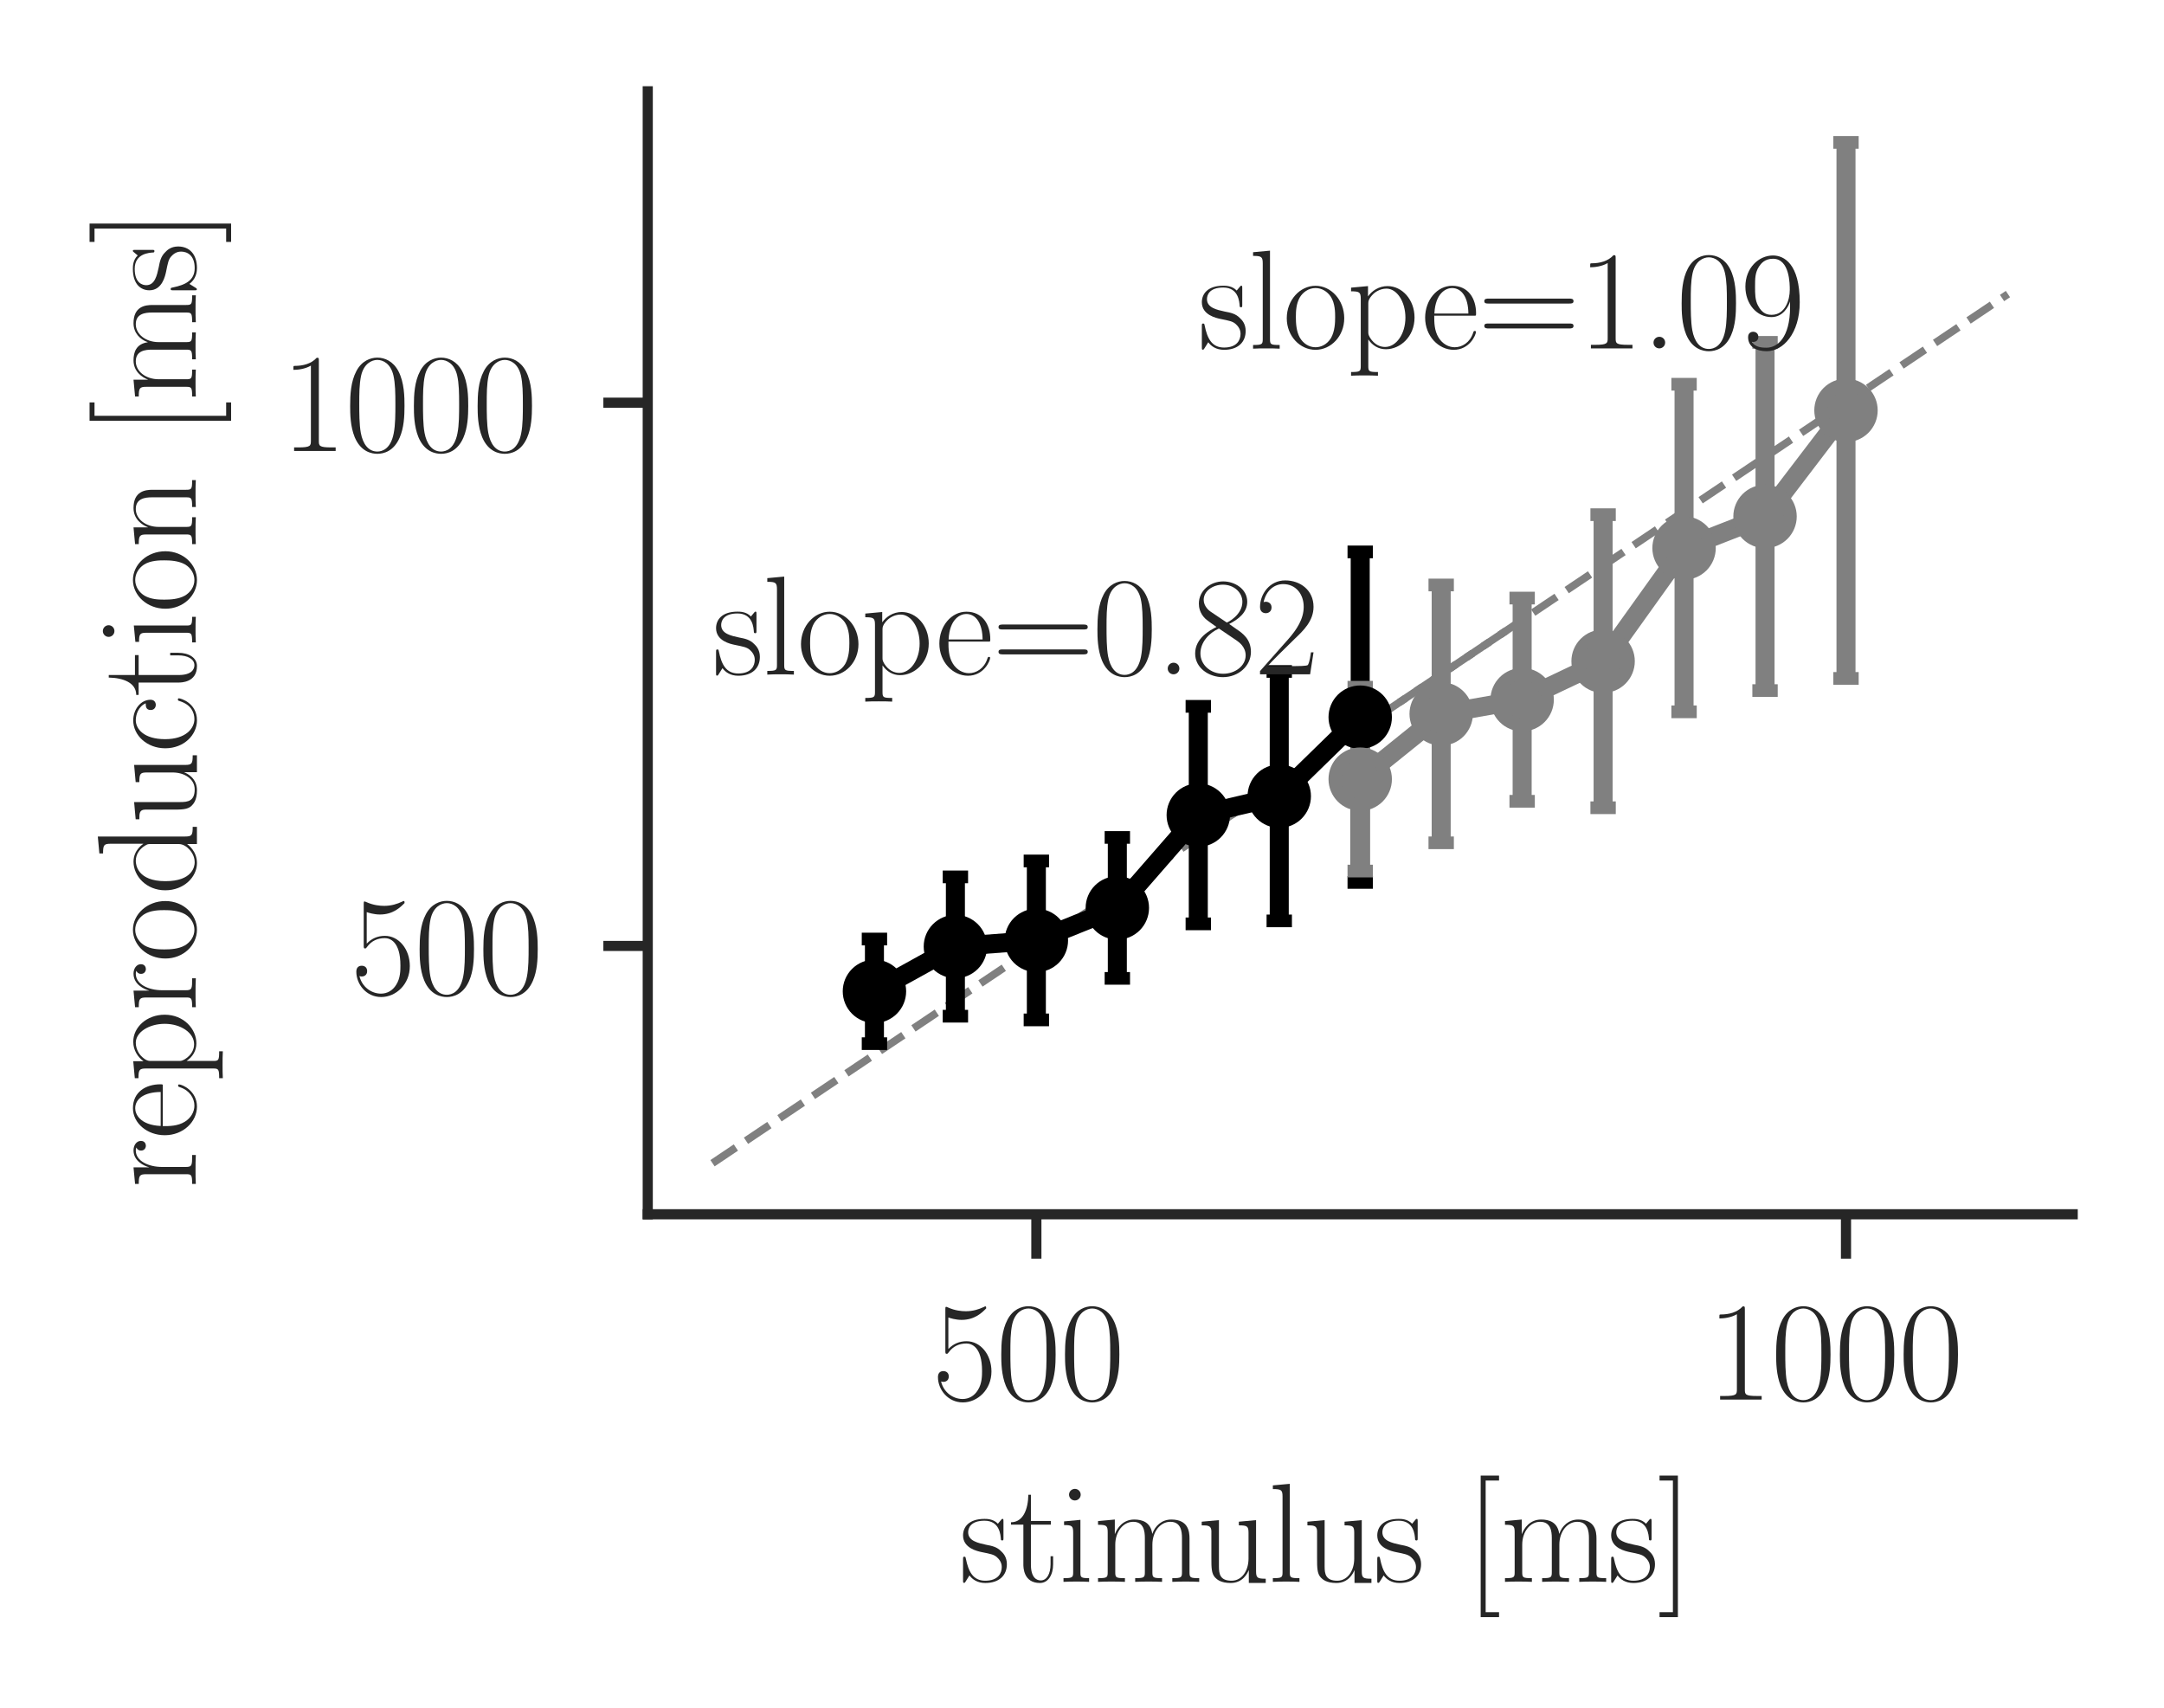 <?xml version="1.0" encoding="utf-8" standalone="no"?>
<!DOCTYPE svg PUBLIC "-//W3C//DTD SVG 1.1//EN"
  "http://www.w3.org/Graphics/SVG/1.1/DTD/svg11.dtd">
<svg xmlns:xlink="http://www.w3.org/1999/xlink" width="170.64pt" height="134.64pt" viewBox="0 0 170.64 134.64" xmlns="http://www.w3.org/2000/svg" version="1.1">
 <defs>
  <style type="text/css">*{stroke-linejoin: round; stroke-linecap: butt}</style>
 </defs>
 <g id="figure_1">
  <g id="patch_1">
   <path d="M 0 134.64 
L 170.64 134.64 
L 170.64 0 
L 0 0 
z
" style="fill: #ffffff"/>
  </g>
  <g id="axes_1">
   <g id="patch_2">
    <path d="M 51.077 95.74 
L 163.44 95.74 
L 163.44 7.2 
L 51.077 7.2 
z
" style="fill: #ffffff"/>
   </g>
   <g id="matplotlib.axis_1">
    <g id="xtick_1">
     <g id="line2d_1">
      <defs>
       <path id="m69fdee1300" d="M 0 0 
L 0 3.5 
" style="stroke: #262626; stroke-width: 0.8"/>
      </defs>
      <g>
       <use xlink:href="#m69fdee1300" x="81.721" y="95.74" style="fill: #262626; stroke: #262626; stroke-width: 0.8"/>
      </g>
     </g>
     <g id="text_1">
      <!-- $\mathdefault{500}$ -->
      <g style="fill: #262626" transform="translate(73.502 110.35)scale(0.11 -0.11)">
       <defs>
        <path id="CMR17-35" d="M 730 3692 
C 794 3666 1056 3584 1325 3584 
C 1920 3584 2246 3911 2432 4100 
C 2432 4157 2432 4192 2394 4192 
C 2387 4192 2374 4192 2323 4163 
C 2099 4058 1837 3973 1517 3973 
C 1325 3973 1037 3999 723 4139 
C 653 4171 640 4171 634 4171 
C 602 4171 595 4164 595 4037 
L 595 2203 
C 595 2089 595 2057 659 2057 
C 691 2057 704 2070 736 2114 
C 941 2401 1222 2522 1542 2522 
C 1766 2522 2246 2382 2246 1289 
C 2246 1085 2246 715 2054 421 
C 1894 159 1645 25 1370 25 
C 947 25 518 320 403 814 
C 429 807 480 795 506 795 
C 589 795 749 840 749 1038 
C 749 1210 627 1280 506 1280 
C 358 1280 262 1190 262 1011 
C 262 454 704 -128 1382 -128 
C 2042 -128 2669 440 2669 1264 
C 2669 2030 2170 2624 1549 2624 
C 1222 2624 947 2503 730 2274 
L 730 3692 
z
" transform="scale(0.016)"/>
        <path id="CMR17-30" d="M 2688 2025 
C 2688 2416 2682 3080 2413 3591 
C 2176 4039 1798 4198 1466 4198 
C 1158 4198 768 4058 525 3597 
C 269 3118 243 2524 243 2025 
C 243 1661 250 1106 448 619 
C 723 -39 1216 -128 1466 -128 
C 1760 -128 2208 -7 2470 600 
C 2662 1042 2688 1559 2688 2025 
z
M 1466 -26 
C 1056 -26 813 325 723 812 
C 653 1188 653 1738 653 2096 
C 653 2588 653 2997 736 3387 
C 858 3929 1216 4096 1466 4096 
C 1728 4096 2067 3923 2189 3400 
C 2272 3036 2278 2607 2278 2096 
C 2278 1680 2278 1169 2202 792 
C 2067 95 1690 -26 1466 -26 
z
" transform="scale(0.016)"/>
       </defs>
       <use xlink:href="#CMR17-35" transform="scale(0.996)"/>
       <use xlink:href="#CMR17-30" transform="translate(45.69 0)scale(0.996)"/>
       <use xlink:href="#CMR17-30" transform="translate(91.381 0)scale(0.996)"/>
      </g>
     </g>
    </g>
    <g id="xtick_2">
     <g id="line2d_2">
      <g>
       <use xlink:href="#m69fdee1300" x="145.564" y="95.74" style="fill: #262626; stroke: #262626; stroke-width: 0.8"/>
      </g>
     </g>
     <g id="text_2">
      <!-- $\mathdefault{1000}$ -->
      <g style="fill: #262626" transform="translate(134.605 110.35)scale(0.11 -0.11)">
       <defs>
        <path id="CMR17-31" d="M 1702 4058 
C 1702 4192 1696 4192 1606 4192 
C 1357 3916 979 3827 621 3827 
C 602 3827 570 3827 563 3808 
C 557 3795 557 3782 557 3648 
C 755 3648 1088 3686 1344 3839 
L 1344 461 
C 1344 236 1331 160 781 160 
L 589 160 
L 589 0 
C 896 0 1216 0 1523 0 
C 1830 0 2150 0 2458 0 
L 2458 160 
L 2266 160 
C 1715 160 1702 230 1702 458 
L 1702 4058 
z
" transform="scale(0.016)"/>
       </defs>
       <use xlink:href="#CMR17-31" transform="scale(0.996)"/>
       <use xlink:href="#CMR17-30" transform="translate(45.69 0)scale(0.996)"/>
       <use xlink:href="#CMR17-30" transform="translate(91.381 0)scale(0.996)"/>
       <use xlink:href="#CMR17-30" transform="translate(137.071 0)scale(0.996)"/>
      </g>
     </g>
    </g>
    <g id="text_3">
     <!-- stimulus [ms] -->
     <g style="fill: #262626" transform="translate(75.66 124.7)scale(0.11 -0.11)">
      <defs>
       <path id="CMR17-73" d="M 1978 2697 
C 1978 2813 1971 2819 1933 2819 
C 1907 2819 1901 2813 1824 2717 
C 1805 2691 1747 2626 1728 2601 
C 1523 2819 1235 2819 1126 2819 
C 416 2819 160 2447 160 2076 
C 160 1498 813 1365 998 1325 
C 1402 1243 1542 1217 1677 1101 
C 1760 1025 1901 884 1901 654 
C 1901 384 1747 38 1158 38 
C 602 38 403 460 288 1021 
C 269 1110 269 1117 218 1117 
C 166 1117 160 1110 160 983 
L 160 63 
C 160 -51 166 -58 205 -58 
C 237 -58 243 -51 275 0 
C 314 57 410 211 448 276 
C 576 103 800 -64 1158 -64 
C 1792 -64 2131 283 2131 784 
C 2131 1112 1958 1285 1875 1362 
C 1683 1561 1459 1606 1190 1657 
C 838 1735 390 1825 390 2217 
C 390 2383 480 2737 1126 2737 
C 1811 2737 1850 2094 1862 1888 
C 1869 1856 1901 1849 1920 1849 
C 1978 1849 1978 1869 1978 1978 
L 1978 2697 
z
" transform="scale(0.016)"/>
       <path id="CMR17-74" d="M 966 2560 
L 1862 2560 
L 1862 2725 
L 966 2725 
L 966 3904 
L 851 3904 
C 838 3245 614 2668 70 2668 
L 70 2560 
L 627 2560 
L 627 771 
C 627 650 627 -64 1370 -64 
C 1747 -64 1965 306 1965 777 
L 1965 1140 
L 1850 1140 
L 1850 783 
C 1850 344 1677 51 1408 51 
C 1222 51 966 178 966 758 
L 966 2560 
z
" transform="scale(0.016)"/>
       <path id="CMR17-69" d="M 992 3909 
C 992 4049 877 4170 730 4170 
C 589 4170 467 4056 467 3909 
C 467 3769 582 3648 730 3648 
C 870 3648 992 3763 992 3909 
z
M 243 2706 
L 243 2541 
C 602 2541 653 2502 653 2197 
L 653 427 
C 653 184 627 153 218 153 
L 218 -13 
C 371 0 646 0 806 0 
C 960 0 1222 0 1370 -13 
L 1370 153 
C 992 153 979 191 979 420 
L 979 2776 
L 243 2706 
z
" transform="scale(0.016)"/>
       <path id="CMR17-6d" d="M 4326 1933 
C 4326 2252 4269 2790 3507 2790 
C 3072 2790 2771 2496 2656 2151 
L 2650 2151 
C 2573 2676 2195 2790 1837 2790 
C 1331 2790 1069 2400 973 2144 
L 966 2144 
L 966 2790 
L 211 2720 
L 211 2554 
C 589 2554 646 2515 646 2208 
L 646 428 
C 646 184 621 153 211 153 
L 211 -13 
C 365 0 646 0 813 0 
C 979 0 1267 0 1421 -13 
L 1421 153 
C 1011 153 986 178 986 428 
L 986 1658 
C 986 2247 1344 2688 1792 2688 
C 2266 2688 2317 2266 2317 1958 
L 2317 428 
C 2317 184 2291 153 1882 153 
L 1882 -13 
C 2035 0 2317 0 2483 0 
C 2650 0 2938 0 3091 -13 
L 3091 153 
C 2682 153 2656 178 2656 428 
L 2656 1658 
C 2656 2247 3014 2688 3462 2688 
C 3936 2688 3987 2266 3987 1958 
L 3987 428 
C 3987 184 3962 153 3552 153 
L 3552 -13 
C 3706 0 3987 0 4154 0 
C 4320 0 4608 0 4762 -13 
L 4762 153 
C 4352 153 4326 178 4326 428 
L 4326 1933 
z
" transform="scale(0.016)"/>
       <path id="CMR17-75" d="M 1882 2693 
L 1882 2528 
C 2259 2528 2317 2489 2317 2186 
L 2317 1032 
C 2317 500 2029 38 1555 38 
C 1030 38 986 348 986 678 
L 986 2763 
L 211 2693 
L 211 2528 
C 467 2528 640 2528 646 2274 
L 646 1058 
C 646 633 646 361 813 183 
C 896 101 1056 -64 1517 -64 
C 2061 -64 2272 377 2323 506 
L 2330 506 
L 2330 -63 
L 3091 -63 
L 3091 128 
C 2714 128 2656 166 2656 473 
L 2656 2763 
L 1882 2693 
z
" transform="scale(0.016)"/>
       <path id="CMR17-6c" d="M 979 4396 
L 218 4326 
L 218 4160 
C 595 4160 653 4122 653 3817 
L 653 426 
C 653 184 627 153 218 153 
L 218 -13 
C 371 0 653 0 813 0 
C 979 0 1261 0 1414 -13 
L 1414 153 
C 1005 153 979 178 979 426 
L 979 4396 
z
" transform="scale(0.016)"/>
       <path id="CMR17-5b" d="M 1504 -1600 
L 1504 -1377 
L 902 -1377 
L 902 4544 
L 1504 4544 
L 1504 4767 
L 678 4767 
L 678 -1600 
L 1504 -1600 
z
" transform="scale(0.016)"/>
       <path id="CMR17-5d" d="M 915 4767 
L 90 4767 
L 90 4544 
L 691 4544 
L 691 -1377 
L 90 -1377 
L 90 -1600 
L 915 -1600 
L 915 4767 
z
" transform="scale(0.016)"/>
      </defs>
      <use xlink:href="#CMR17-73" transform="scale(0.996)"/>
      <use xlink:href="#CMR17-74" transform="translate(35.801 0)scale(0.996)"/>
      <use xlink:href="#CMR17-69" transform="translate(71.082 0)scale(0.996)"/>
      <use xlink:href="#CMR17-6d" transform="translate(95.953 0)scale(0.996)"/>
      <use xlink:href="#CMR17-75" transform="translate(170.27 0)scale(0.996)"/>
      <use xlink:href="#CMR17-6c" transform="translate(221.166 0)scale(0.996)"/>
      <use xlink:href="#CMR17-75" transform="translate(246.037 0)scale(0.996)"/>
      <use xlink:href="#CMR17-73" transform="translate(296.932 0)scale(0.996)"/>
      <use xlink:href="#CMR17-5b" transform="translate(362.809 0)scale(0.996)"/>
      <use xlink:href="#CMR17-6d" transform="translate(387.68 0)scale(0.996)"/>
      <use xlink:href="#CMR17-73" transform="translate(464.6 0)scale(0.996)"/>
      <use xlink:href="#CMR17-5d" transform="translate(500.401 0)scale(0.996)"/>
     </g>
    </g>
   </g>
   <g id="matplotlib.axis_2">
    <g id="ytick_1">
     <g id="line2d_3">
      <defs>
       <path id="mb581037d34" d="M 0 0 
L -3.5 0 
" style="stroke: #262626; stroke-width: 0.8"/>
      </defs>
      <g>
       <use xlink:href="#mb581037d34" x="51.077" y="74.583" style="fill: #262626; stroke: #262626; stroke-width: 0.8"/>
      </g>
     </g>
     <g id="text_4">
      <!-- $\mathdefault{500}$ -->
      <g style="fill: #262626" transform="translate(27.638 78.388)scale(0.11 -0.11)">
       <use xlink:href="#CMR17-35" transform="scale(0.996)"/>
       <use xlink:href="#CMR17-30" transform="translate(45.69 0)scale(0.996)"/>
       <use xlink:href="#CMR17-30" transform="translate(91.381 0)scale(0.996)"/>
      </g>
     </g>
    </g>
    <g id="ytick_2">
     <g id="line2d_4">
      <g>
       <use xlink:href="#mb581037d34" x="51.077" y="31.752" style="fill: #262626; stroke: #262626; stroke-width: 0.8"/>
      </g>
     </g>
     <g id="text_5">
      <!-- $\mathdefault{1000}$ -->
      <g style="fill: #262626" transform="translate(22.159 35.557)scale(0.11 -0.11)">
       <use xlink:href="#CMR17-31" transform="scale(0.996)"/>
       <use xlink:href="#CMR17-30" transform="translate(45.69 0)scale(0.996)"/>
       <use xlink:href="#CMR17-30" transform="translate(91.381 0)scale(0.996)"/>
       <use xlink:href="#CMR17-30" transform="translate(137.071 0)scale(0.996)"/>
      </g>
     </g>
    </g>
    <g id="text_6">
     <!-- reproduction [ms] -->
     <g style="fill: #262626" transform="translate(15.419 93.692)rotate(-90)scale(0.11 -0.11)">
      <defs>
       <path id="CMR17-72" d="M 960 1497 
C 960 2112 1222 2688 1702 2688 
C 1747 2688 1792 2682 1837 2662 
C 1837 2662 1696 2617 1696 2452 
C 1696 2298 1818 2234 1914 2234 
C 1990 2234 2131 2279 2131 2458 
C 2131 2663 1926 2790 1709 2790 
C 1222 2790 1011 2317 947 2093 
L 941 2093 
L 941 2790 
L 198 2720 
L 198 2554 
C 576 2554 634 2515 634 2208 
L 634 428 
C 634 184 608 153 198 153 
L 198 -13 
C 352 0 646 0 813 0 
C 998 0 1325 0 1498 -13 
L 1498 153 
C 1037 153 960 153 960 440 
L 960 1497 
z
" transform="scale(0.016)"/>
       <path id="CMR17-65" d="M 2438 1472 
C 2464 1498 2464 1511 2464 1576 
C 2464 2238 2118 2816 1389 2816 
C 710 2816 173 2169 173 1383 
C 173 551 781 -64 1459 -64 
C 2176 -64 2458 607 2458 740 
C 2458 784 2419 784 2406 784 
C 2362 784 2355 771 2330 696 
C 2189 265 1837 51 1504 51 
C 1229 51 954 203 781 480 
C 582 803 582 1176 582 1472 
L 2438 1472 
z
M 589 1568 
C 634 2505 1126 2714 1382 2714 
C 1818 2714 2112 2297 2118 1568 
L 589 1568 
z
" transform="scale(0.016)"/>
       <path id="CMR17-70" d="M 1408 -1063 
C 998 -1063 973 -1037 973 -789 
L 973 402 
C 1158 134 1427 -38 1766 -38 
C 2406 -38 3053 523 3053 1388 
C 3053 2191 2496 2802 1837 2802 
C 1453 2802 1139 2592 960 2338 
L 960 2802 
L 198 2732 
L 198 2567 
C 576 2567 634 2528 634 2223 
L 634 -789 
C 634 -1031 608 -1063 198 -1063 
L 198 -1228 
C 352 -1216 634 -1216 800 -1216 
C 966 -1216 1254 -1216 1408 -1228 
L 1408 -1063 
z
M 973 2012 
C 973 2102 973 2235 1222 2471 
C 1254 2497 1472 2688 1792 2688 
C 2259 2688 2643 2108 2643 1382 
C 2643 656 2234 64 1728 64 
C 1498 64 1248 172 1056 472 
C 973 612 973 650 973 752 
L 973 2012 
z
" transform="scale(0.016)"/>
       <path id="CMR17-6f" d="M 2758 1356 
C 2758 2176 2163 2816 1466 2816 
C 768 2816 173 2176 173 1356 
C 173 551 768 -64 1466 -64 
C 2163 -64 2758 551 2758 1356 
z
M 1466 51 
C 1165 51 909 230 762 480 
C 602 767 582 1126 582 1408 
C 582 1677 595 2010 762 2298 
C 890 2509 1139 2714 1466 2714 
C 1754 2714 1997 2554 2150 2330 
C 2349 2029 2349 1607 2349 1408 
C 2349 1158 2336 775 2163 467 
C 1984 173 1709 51 1466 51 
z
" transform="scale(0.016)"/>
       <path id="CMR17-64" d="M 1869 4326 
L 1869 4160 
C 2246 4160 2304 4122 2304 3820 
L 2304 2345 
C 2278 2377 2016 2790 1498 2790 
C 845 2790 211 2208 211 1364 
C 211 525 806 -64 1434 -64 
C 1978 -64 2259 337 2291 380 
L 2291 -63 
L 3066 -63 
L 3066 128 
C 2688 128 2630 166 2630 473 
L 2630 4396 
L 1869 4326 
z
M 2291 755 
C 2291 563 2176 390 2029 262 
C 1811 70 1594 38 1472 38 
C 1286 38 621 134 621 1356 
C 621 2612 1363 2688 1530 2688 
C 1824 2688 2061 2522 2208 2291 
C 2291 2157 2291 2138 2291 2023 
L 2291 755 
z
" transform="scale(0.016)"/>
       <path id="CMR17-63" d="M 2234 2240 
C 2112 2240 1933 2240 1933 2017 
C 1933 1838 2080 1787 2163 1787 
C 2208 1787 2394 1807 2394 2024 
C 2394 2467 1958 2803 1466 2803 
C 787 2803 211 2178 211 1363 
C 211 516 813 -64 1466 -64 
C 2259 -64 2458 677 2458 748 
C 2458 774 2451 793 2406 793 
C 2362 793 2355 787 2330 703 
C 2163 180 1798 51 1523 51 
C 1114 51 621 427 621 1369 
C 621 2338 1094 2688 1472 2688 
C 1722 2688 2093 2573 2234 2240 
z
" transform="scale(0.016)"/>
       <path id="CMR17-6e" d="M 2656 1933 
C 2656 2259 2592 2790 1837 2790 
C 1331 2790 1069 2400 973 2144 
L 966 2144 
L 966 2790 
L 211 2720 
L 211 2554 
C 589 2554 646 2515 646 2208 
L 646 428 
C 646 184 621 153 211 153 
L 211 -13 
C 365 0 646 0 813 0 
C 979 0 1267 0 1421 -13 
L 1421 153 
C 1011 153 986 178 986 428 
L 986 1658 
C 986 2247 1344 2688 1792 2688 
C 2266 2688 2317 2266 2317 1958 
L 2317 428 
C 2317 184 2291 153 1882 153 
L 1882 -13 
C 2035 0 2317 0 2483 0 
C 2650 0 2938 0 3091 -13 
L 3091 153 
C 2682 153 2656 178 2656 428 
L 2656 1933 
z
" transform="scale(0.016)"/>
      </defs>
      <use xlink:href="#CMR17-72" transform="scale(0.996)"/>
      <use xlink:href="#CMR17-65" transform="translate(35.281 0)scale(0.996)"/>
      <use xlink:href="#CMR17-70" transform="translate(75.766 0)scale(0.996)"/>
      <use xlink:href="#CMR17-72" transform="translate(126.662 0)scale(0.996)"/>
      <use xlink:href="#CMR17-6f" transform="translate(161.943 0)scale(0.996)"/>
      <use xlink:href="#CMR17-64" transform="translate(210.235 0)scale(0.996)"/>
      <use xlink:href="#CMR17-75" transform="translate(261.131 0)scale(0.996)"/>
      <use xlink:href="#CMR17-63" transform="translate(312.026 0)scale(0.996)"/>
      <use xlink:href="#CMR17-74" transform="translate(352.512 0)scale(0.996)"/>
      <use xlink:href="#CMR17-69" transform="translate(387.793 0)scale(0.996)"/>
      <use xlink:href="#CMR17-6f" transform="translate(412.664 0)scale(0.996)"/>
      <use xlink:href="#CMR17-6e" transform="translate(458.354 0)scale(0.996)"/>
      <use xlink:href="#CMR17-5b" transform="translate(539.326 0)scale(0.996)"/>
      <use xlink:href="#CMR17-6d" transform="translate(564.197 0)scale(0.996)"/>
      <use xlink:href="#CMR17-73" transform="translate(641.116 0)scale(0.996)"/>
      <use xlink:href="#CMR17-5d" transform="translate(676.918 0)scale(0.996)"/>
     </g>
    </g>
   </g>
   <g id="line2d_5">
    <path d="M 56.184 91.715 
L 120.027 48.884 
" clip-path="url(#pef718fd7b6)" style="fill: none; stroke-dasharray: 2.22,0.96; stroke-dashoffset: 0; stroke: #808080; stroke-width: 0.6"/>
   </g>
   <g id="LineCollection_1">
    <path d="M 68.953 82.287 
L 68.953 74.04 
" clip-path="url(#pef718fd7b6)" style="fill: none; stroke: #000000; stroke-width: 1.5"/>
    <path d="M 75.337 80.124 
L 75.337 69.139 
" clip-path="url(#pef718fd7b6)" style="fill: none; stroke: #000000; stroke-width: 1.5"/>
    <path d="M 81.721 80.414 
L 81.721 67.882 
" clip-path="url(#pef718fd7b6)" style="fill: none; stroke: #000000; stroke-width: 1.5"/>
    <path d="M 88.106 77.141 
L 88.106 66.028 
" clip-path="url(#pef718fd7b6)" style="fill: none; stroke: #000000; stroke-width: 1.5"/>
    <path d="M 94.49 72.842 
L 94.49 55.691 
" clip-path="url(#pef718fd7b6)" style="fill: none; stroke: #000000; stroke-width: 1.5"/>
    <path d="M 100.874 72.609 
L 100.874 52.941 
" clip-path="url(#pef718fd7b6)" style="fill: none; stroke: #000000; stroke-width: 1.5"/>
    <path d="M 107.258 69.577 
L 107.258 43.516 
" clip-path="url(#pef718fd7b6)" style="fill: none; stroke: #000000; stroke-width: 1.5"/>
   </g>
   <g id="line2d_6">
    <defs>
     <path id="mf15f81d119" d="M 1 0 
L -1 -0 
" style="stroke: #000000"/>
    </defs>
    <g clip-path="url(#pef718fd7b6)">
     <use xlink:href="#mf15f81d119" x="68.953" y="82.287" style="stroke: #000000"/>
     <use xlink:href="#mf15f81d119" x="75.337" y="80.124" style="stroke: #000000"/>
     <use xlink:href="#mf15f81d119" x="81.721" y="80.414" style="stroke: #000000"/>
     <use xlink:href="#mf15f81d119" x="88.106" y="77.141" style="stroke: #000000"/>
     <use xlink:href="#mf15f81d119" x="94.49" y="72.842" style="stroke: #000000"/>
     <use xlink:href="#mf15f81d119" x="100.874" y="72.609" style="stroke: #000000"/>
     <use xlink:href="#mf15f81d119" x="107.258" y="69.577" style="stroke: #000000"/>
    </g>
   </g>
   <g id="line2d_7">
    <g clip-path="url(#pef718fd7b6)">
     <use xlink:href="#mf15f81d119" x="68.953" y="74.04" style="stroke: #000000"/>
     <use xlink:href="#mf15f81d119" x="75.337" y="69.139" style="stroke: #000000"/>
     <use xlink:href="#mf15f81d119" x="81.721" y="67.882" style="stroke: #000000"/>
     <use xlink:href="#mf15f81d119" x="88.106" y="66.028" style="stroke: #000000"/>
     <use xlink:href="#mf15f81d119" x="94.49" y="55.691" style="stroke: #000000"/>
     <use xlink:href="#mf15f81d119" x="100.874" y="52.941" style="stroke: #000000"/>
     <use xlink:href="#mf15f81d119" x="107.258" y="43.516" style="stroke: #000000"/>
    </g>
   </g>
   <g id="line2d_8">
    <path d="M 94.49 66.017 
L 158.333 23.186 
" clip-path="url(#pef718fd7b6)" style="fill: none; stroke-dasharray: 2.22,0.96; stroke-dashoffset: 0; stroke: #808080; stroke-width: 0.6"/>
   </g>
   <g id="LineCollection_2">
    <path d="M 107.258 68.68 
L 107.258 54.185 
" clip-path="url(#pef718fd7b6)" style="fill: none; stroke: #808080; stroke-width: 1.5"/>
    <path d="M 113.643 66.452 
L 113.643 46.124 
" clip-path="url(#pef718fd7b6)" style="fill: none; stroke: #808080; stroke-width: 1.5"/>
    <path d="M 120.027 63.178 
L 120.027 47.155 
" clip-path="url(#pef718fd7b6)" style="fill: none; stroke: #808080; stroke-width: 1.5"/>
    <path d="M 126.411 63.689 
L 126.411 40.58 
" clip-path="url(#pef718fd7b6)" style="fill: none; stroke: #808080; stroke-width: 1.5"/>
    <path d="M 132.795 56.126 
L 132.795 30.295 
" clip-path="url(#pef718fd7b6)" style="fill: none; stroke: #808080; stroke-width: 1.5"/>
    <path d="M 139.18 54.448 
L 139.18 26.994 
" clip-path="url(#pef718fd7b6)" style="fill: none; stroke: #808080; stroke-width: 1.5"/>
    <path d="M 145.564 53.489 
L 145.564 11.225 
" clip-path="url(#pef718fd7b6)" style="fill: none; stroke: #808080; stroke-width: 1.5"/>
   </g>
   <g id="line2d_9">
    <defs>
     <path id="m7967d73a18" d="M 1 0 
L -1 -0 
" style="stroke: #808080"/>
    </defs>
    <g clip-path="url(#pef718fd7b6)">
     <use xlink:href="#m7967d73a18" x="107.258" y="68.68" style="fill: #808080; stroke: #808080"/>
     <use xlink:href="#m7967d73a18" x="113.643" y="66.452" style="fill: #808080; stroke: #808080"/>
     <use xlink:href="#m7967d73a18" x="120.027" y="63.178" style="fill: #808080; stroke: #808080"/>
     <use xlink:href="#m7967d73a18" x="126.411" y="63.689" style="fill: #808080; stroke: #808080"/>
     <use xlink:href="#m7967d73a18" x="132.795" y="56.126" style="fill: #808080; stroke: #808080"/>
     <use xlink:href="#m7967d73a18" x="139.18" y="54.448" style="fill: #808080; stroke: #808080"/>
     <use xlink:href="#m7967d73a18" x="145.564" y="53.489" style="fill: #808080; stroke: #808080"/>
    </g>
   </g>
   <g id="line2d_10">
    <g clip-path="url(#pef718fd7b6)">
     <use xlink:href="#m7967d73a18" x="107.258" y="54.185" style="fill: #808080; stroke: #808080"/>
     <use xlink:href="#m7967d73a18" x="113.643" y="46.124" style="fill: #808080; stroke: #808080"/>
     <use xlink:href="#m7967d73a18" x="120.027" y="47.155" style="fill: #808080; stroke: #808080"/>
     <use xlink:href="#m7967d73a18" x="126.411" y="40.58" style="fill: #808080; stroke: #808080"/>
     <use xlink:href="#m7967d73a18" x="132.795" y="30.295" style="fill: #808080; stroke: #808080"/>
     <use xlink:href="#m7967d73a18" x="139.18" y="26.994" style="fill: #808080; stroke: #808080"/>
     <use xlink:href="#m7967d73a18" x="145.564" y="11.225" style="fill: #808080; stroke: #808080"/>
    </g>
   </g>
   <g id="line2d_11">
    <path d="M 68.953 78.163 
L 75.337 74.632 
L 81.721 74.148 
L 88.106 71.585 
L 94.49 64.266 
L 100.874 62.775 
L 107.258 56.546 
" clip-path="url(#pef718fd7b6)" style="fill: none; stroke: #000000; stroke-width: 1.5; stroke-linecap: round"/>
    <defs>
     <path id="ma6a444c156" d="M 0 2 
C 0.53 2 1.039 1.789 1.414 1.414 
C 1.789 1.039 2 0.53 2 0 
C 2 -0.53 1.789 -1.039 1.414 -1.414 
C 1.039 -1.789 0.53 -2 0 -2 
C -0.53 -2 -1.039 -1.789 -1.414 -1.414 
C -1.789 -1.039 -2 -0.53 -2 0 
C -2 0.53 -1.789 1.039 -1.414 1.414 
C -1.039 1.789 -0.53 2 0 2 
z
" style="stroke: #000000"/>
    </defs>
    <g clip-path="url(#pef718fd7b6)">
     <use xlink:href="#ma6a444c156" x="68.953" y="78.163" style="stroke: #000000"/>
     <use xlink:href="#ma6a444c156" x="75.337" y="74.632" style="stroke: #000000"/>
     <use xlink:href="#ma6a444c156" x="81.721" y="74.148" style="stroke: #000000"/>
     <use xlink:href="#ma6a444c156" x="88.106" y="71.585" style="stroke: #000000"/>
     <use xlink:href="#ma6a444c156" x="94.49" y="64.266" style="stroke: #000000"/>
     <use xlink:href="#ma6a444c156" x="100.874" y="62.775" style="stroke: #000000"/>
     <use xlink:href="#ma6a444c156" x="107.258" y="56.546" style="stroke: #000000"/>
    </g>
   </g>
   <g id="line2d_12">
    <path d="M 107.258 61.433 
L 113.643 56.288 
L 120.027 55.166 
L 126.411 52.135 
L 132.795 43.211 
L 139.18 40.721 
L 145.564 32.357 
" clip-path="url(#pef718fd7b6)" style="fill: none; stroke: #808080; stroke-width: 1.5; stroke-linecap: round"/>
    <defs>
     <path id="m99dda61b1d" d="M 0 2 
C 0.53 2 1.039 1.789 1.414 1.414 
C 1.789 1.039 2 0.53 2 0 
C 2 -0.53 1.789 -1.039 1.414 -1.414 
C 1.039 -1.789 0.53 -2 0 -2 
C -0.53 -2 -1.039 -1.789 -1.414 -1.414 
C -1.789 -1.039 -2 -0.53 -2 0 
C -2 0.53 -1.789 1.039 -1.414 1.414 
C -1.039 1.789 -0.53 2 0 2 
z
" style="stroke: #808080"/>
    </defs>
    <g clip-path="url(#pef718fd7b6)">
     <use xlink:href="#m99dda61b1d" x="107.258" y="61.433" style="fill: #808080; stroke: #808080"/>
     <use xlink:href="#m99dda61b1d" x="113.643" y="56.288" style="fill: #808080; stroke: #808080"/>
     <use xlink:href="#m99dda61b1d" x="120.027" y="55.166" style="fill: #808080; stroke: #808080"/>
     <use xlink:href="#m99dda61b1d" x="126.411" y="52.135" style="fill: #808080; stroke: #808080"/>
     <use xlink:href="#m99dda61b1d" x="132.795" y="43.211" style="fill: #808080; stroke: #808080"/>
     <use xlink:href="#m99dda61b1d" x="139.18" y="40.721" style="fill: #808080; stroke: #808080"/>
     <use xlink:href="#m99dda61b1d" x="145.564" y="32.357" style="fill: #808080; stroke: #808080"/>
    </g>
   </g>
   <g id="patch_3">
    <path d="M 51.077 95.74 
L 51.077 7.2 
" style="fill: none; stroke: #262626; stroke-width: 0.8; stroke-linejoin: miter; stroke-linecap: square"/>
   </g>
   <g id="patch_4">
    <path d="M 51.077 95.74 
L 163.44 95.74 
" style="fill: none; stroke: #262626; stroke-width: 0.8; stroke-linejoin: miter; stroke-linecap: square"/>
   </g>
   <g id="text_7">
    <!-- slope=0.82 -->
    <g style="fill: #262626" transform="translate(56.184 53.167)scale(0.11 -0.11)">
     <defs>
      <path id="CMR17-3d" d="M 4115 2017 
C 4211 2017 4307 2017 4307 2125 
C 4307 2240 4198 2240 4090 2240 
L 512 2240 
C 403 2240 294 2240 294 2125 
C 294 2017 390 2017 486 2017 
L 4115 2017 
z
M 4090 896 
C 4198 896 4307 896 4307 1011 
C 4307 1119 4211 1119 4115 1119 
L 486 1119 
C 390 1119 294 1119 294 1011 
C 294 896 403 896 512 896 
L 4090 896 
z
" transform="scale(0.016)"/>
      <path id="CMR17-2e" d="M 1062 261 
C 1062 420 934 522 800 522 
C 672 522 538 420 538 261 
C 538 102 666 0 800 0 
C 928 0 1062 102 1062 261 
z
" transform="scale(0.016)"/>
      <path id="CMR17-38" d="M 1741 2264 
C 2144 2467 2554 2773 2554 3263 
C 2554 3841 1990 4179 1472 4179 
C 890 4179 378 3759 378 3180 
C 378 3021 416 2747 666 2505 
C 730 2442 998 2251 1171 2130 
C 883 1983 211 1634 211 934 
C 211 279 838 -128 1459 -128 
C 2144 -128 2720 362 2720 1010 
C 2720 1590 2330 1857 2074 2029 
L 1741 2264 
z
M 902 2822 
C 851 2854 595 3051 595 3351 
C 595 3739 998 4032 1459 4032 
C 1965 4032 2336 3676 2336 3262 
C 2336 2669 1670 2331 1638 2331 
C 1632 2331 1626 2331 1574 2370 
L 902 2822 
z
M 2080 1519 
C 2176 1449 2483 1240 2483 851 
C 2483 381 2010 25 1472 25 
C 890 25 448 438 448 940 
C 448 1443 838 1862 1280 2060 
L 2080 1519 
z
" transform="scale(0.016)"/>
      <path id="CMR17-32" d="M 2669 989 
L 2554 989 
C 2490 536 2438 459 2413 420 
C 2381 369 1920 369 1830 369 
L 602 369 
C 832 619 1280 1072 1824 1597 
C 2214 1967 2669 2402 2669 3035 
C 2669 3790 2067 4224 1395 4224 
C 691 4224 262 3604 262 3030 
C 262 2780 448 2748 525 2748 
C 589 2748 781 2787 781 3010 
C 781 3207 614 3264 525 3264 
C 486 3264 448 3258 422 3245 
C 544 3790 915 4058 1306 4058 
C 1862 4058 2227 3617 2227 3035 
C 2227 2479 1901 2000 1536 1584 
L 262 146 
L 262 0 
L 2515 0 
L 2669 989 
z
" transform="scale(0.016)"/>
     </defs>
     <use xlink:href="#CMR17-73" transform="scale(0.996)"/>
     <use xlink:href="#CMR17-6c" transform="translate(35.801 0)scale(0.996)"/>
     <use xlink:href="#CMR17-6f" transform="translate(60.672 0)scale(0.996)"/>
     <use xlink:href="#CMR17-70" transform="translate(106.363 0)scale(0.996)"/>
     <use xlink:href="#CMR17-65" transform="translate(159.861 0)scale(0.996)"/>
     <use xlink:href="#CMR17-3d" transform="translate(200.346 0)scale(0.996)"/>
     <use xlink:href="#CMR17-30" transform="translate(272.061 0)scale(0.996)"/>
     <use xlink:href="#CMR17-2e" transform="translate(317.752 0)scale(0.996)"/>
     <use xlink:href="#CMR17-38" transform="translate(342.623 0)scale(0.996)"/>
     <use xlink:href="#CMR17-32" transform="translate(388.313 0)scale(0.996)"/>
    </g>
   </g>
   <g id="text_8">
    <!-- slope=1.09 -->
    <g style="fill: #262626" transform="translate(94.49 27.469)scale(0.11 -0.11)">
     <defs>
      <path id="CMR17-39" d="M 2253 1864 
C 2253 464 1670 31 1190 31 
C 1043 31 685 31 538 294 
C 704 268 826 357 826 518 
C 826 692 685 749 595 749 
C 538 749 365 723 365 506 
C 365 71 742 -128 1203 -128 
C 1939 -128 2688 674 2688 2073 
C 2688 3817 1971 4179 1485 4179 
C 851 4179 243 3628 243 2778 
C 243 1991 762 1408 1414 1408 
C 1952 1408 2189 1903 2253 2112 
L 2253 1864 
z
M 1427 1510 
C 1254 1510 1011 1542 813 1922 
C 678 2169 678 2461 678 2771 
C 678 3146 678 3405 858 3684 
C 947 3817 1114 4032 1485 4032 
C 2240 4032 2240 2885 2240 2632 
C 2240 2182 2035 1510 1427 1510 
z
" transform="scale(0.016)"/>
     </defs>
     <use xlink:href="#CMR17-73" transform="scale(0.996)"/>
     <use xlink:href="#CMR17-6c" transform="translate(35.801 0)scale(0.996)"/>
     <use xlink:href="#CMR17-6f" transform="translate(60.672 0)scale(0.996)"/>
     <use xlink:href="#CMR17-70" transform="translate(106.363 0)scale(0.996)"/>
     <use xlink:href="#CMR17-65" transform="translate(159.861 0)scale(0.996)"/>
     <use xlink:href="#CMR17-3d" transform="translate(200.346 0)scale(0.996)"/>
     <use xlink:href="#CMR17-31" transform="translate(272.061 0)scale(0.996)"/>
     <use xlink:href="#CMR17-2e" transform="translate(317.752 0)scale(0.996)"/>
     <use xlink:href="#CMR17-30" transform="translate(342.623 0)scale(0.996)"/>
     <use xlink:href="#CMR17-39" transform="translate(388.313 0)scale(0.996)"/>
    </g>
   </g>
  </g>
 </g>
 <defs>
  <clipPath id="pef718fd7b6">
   <rect x="51.077" y="7.2" width="112.363" height="88.54"/>
  </clipPath>
 </defs>
</svg>
